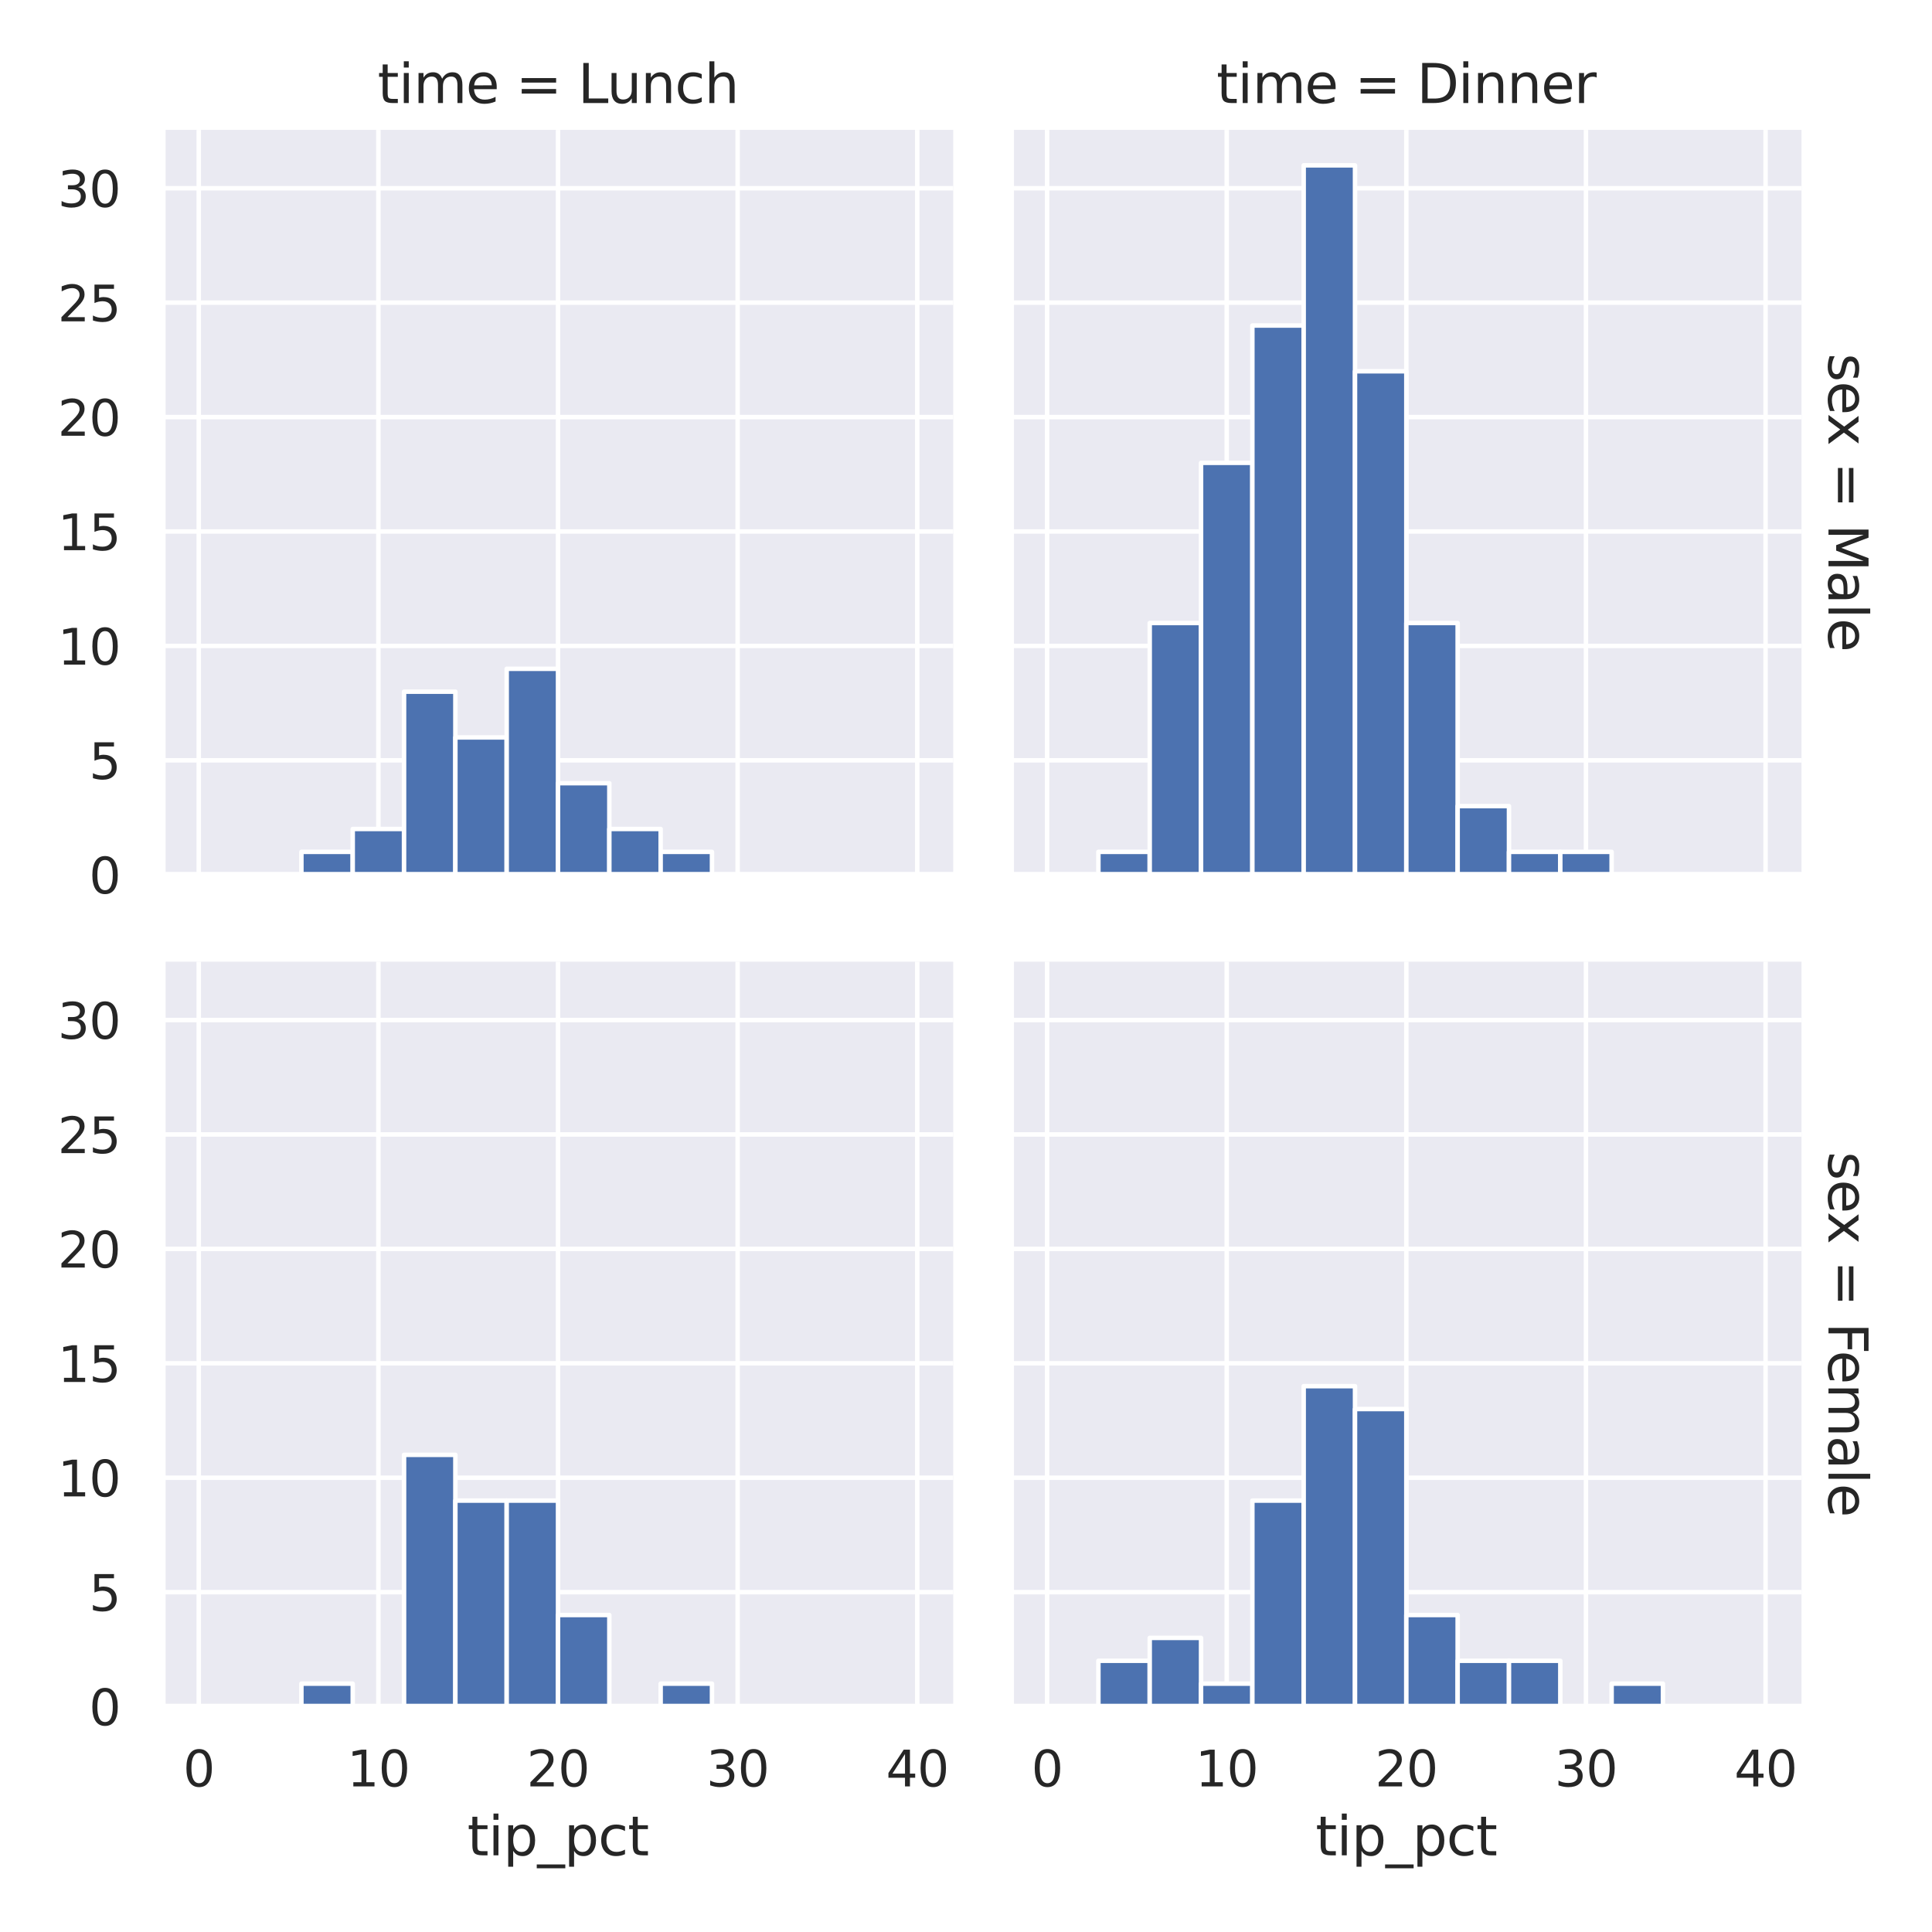 <?xml version="1.0" encoding="utf-8" standalone="no"?>
<!DOCTYPE svg PUBLIC "-//W3C//DTD SVG 1.1//EN"
  "http://www.w3.org/Graphics/SVG/1.1/DTD/svg11.dtd">
<svg xmlns:xlink="http://www.w3.org/1999/xlink" width="432pt" height="432pt" viewBox="0 0 432 432" xmlns="http://www.w3.org/2000/svg" version="1.1">
 <defs>
  <style type="text/css">*{stroke-linejoin: round; stroke-linecap: butt}</style>
 </defs>
 <g id="figure_1">
  <g id="patch_1">
   <path d="M 0 432 
L 432 432 
L 432 0 
L 0 0 
z
" style="fill: #ffffff"/>
  </g>
  <g id="axes_1">
   <g id="patch_2">
    <path d="M 36.41 195.594 
L 213.136 195.594 
L 213.136 29.04 
L 36.41 29.04 
z
" style="fill: #eaeaf2"/>
   </g>
   <g id="matplotlib.axis_1">
    <g id="xtick_1">
     <g id="line2d_1">
      <path d="M 44.443 195.594 
L 44.443 29.04 
" clip-path="url(#pc6e32bc1d5)" style="fill: none; stroke: #ffffff; stroke-linecap: round"/>
     </g>
    </g>
    <g id="xtick_2">
     <g id="line2d_2">
      <path d="M 84.608 195.594 
L 84.608 29.04 
" clip-path="url(#pc6e32bc1d5)" style="fill: none; stroke: #ffffff; stroke-linecap: round"/>
     </g>
    </g>
    <g id="xtick_3">
     <g id="line2d_3">
      <path d="M 124.773 195.594 
L 124.773 29.04 
" clip-path="url(#pc6e32bc1d5)" style="fill: none; stroke: #ffffff; stroke-linecap: round"/>
     </g>
    </g>
    <g id="xtick_4">
     <g id="line2d_4">
      <path d="M 164.938 195.594 
L 164.938 29.04 
" clip-path="url(#pc6e32bc1d5)" style="fill: none; stroke: #ffffff; stroke-linecap: round"/>
     </g>
    </g>
    <g id="xtick_5">
     <g id="line2d_5">
      <path d="M 205.103 195.594 
L 205.103 29.04 
" clip-path="url(#pc6e32bc1d5)" style="fill: none; stroke: #ffffff; stroke-linecap: round"/>
     </g>
    </g>
   </g>
   <g id="matplotlib.axis_2">
    <g id="ytick_1">
     <g id="line2d_6">
      <path d="M 36.41 195.594 
L 213.136 195.594 
" clip-path="url(#pc6e32bc1d5)" style="fill: none; stroke: #ffffff; stroke-linecap: round"/>
     </g>
     <g id="text_1">
      <!-- 0 -->
      <g style="fill: #262626" transform="translate(19.911 199.774) scale(0.11 -0.11)">
       <defs>
        <path id="DejaVuSans-30" d="M 2034 4250 
Q 1547 4250 1301 3770 
Q 1056 3291 1056 2328 
Q 1056 1369 1301 889 
Q 1547 409 2034 409 
Q 2525 409 2770 889 
Q 3016 1369 3016 2328 
Q 3016 3291 2770 3770 
Q 2525 4250 2034 4250 
z
M 2034 4750 
Q 2819 4750 3233 4129 
Q 3647 3509 3647 2328 
Q 3647 1150 3233 529 
Q 2819 -91 2034 -91 
Q 1250 -91 836 529 
Q 422 1150 422 2328 
Q 422 3509 836 4129 
Q 1250 4750 2034 4750 
z
" transform="scale(0.016)"/>
       </defs>
       <use xlink:href="#DejaVuSans-30"/>
      </g>
     </g>
    </g>
    <g id="ytick_2">
     <g id="line2d_7">
      <path d="M 36.41 170.01 
L 213.136 170.01 
" clip-path="url(#pc6e32bc1d5)" style="fill: none; stroke: #ffffff; stroke-linecap: round"/>
     </g>
     <g id="text_2">
      <!-- 5 -->
      <g style="fill: #262626" transform="translate(19.911 174.189) scale(0.11 -0.11)">
       <defs>
        <path id="DejaVuSans-35" d="M 691 4666 
L 3169 4666 
L 3169 4134 
L 1269 4134 
L 1269 2991 
Q 1406 3038 1543 3061 
Q 1681 3084 1819 3084 
Q 2600 3084 3056 2656 
Q 3513 2228 3513 1497 
Q 3513 744 3044 326 
Q 2575 -91 1722 -91 
Q 1428 -91 1123 -41 
Q 819 9 494 109 
L 494 744 
Q 775 591 1075 516 
Q 1375 441 1709 441 
Q 2250 441 2565 725 
Q 2881 1009 2881 1497 
Q 2881 1984 2565 2268 
Q 2250 2553 1709 2553 
Q 1456 2553 1204 2497 
Q 953 2441 691 2322 
L 691 4666 
z
" transform="scale(0.016)"/>
       </defs>
       <use xlink:href="#DejaVuSans-35"/>
      </g>
     </g>
    </g>
    <g id="ytick_3">
     <g id="line2d_8">
      <path d="M 36.41 144.426 
L 213.136 144.426 
" clip-path="url(#pc6e32bc1d5)" style="fill: none; stroke: #ffffff; stroke-linecap: round"/>
     </g>
     <g id="text_3">
      <!-- 10 -->
      <g style="fill: #262626" transform="translate(12.912 148.605) scale(0.11 -0.11)">
       <defs>
        <path id="DejaVuSans-31" d="M 794 531 
L 1825 531 
L 1825 4091 
L 703 3866 
L 703 4441 
L 1819 4666 
L 2450 4666 
L 2450 531 
L 3481 531 
L 3481 0 
L 794 0 
L 794 531 
z
" transform="scale(0.016)"/>
       </defs>
       <use xlink:href="#DejaVuSans-31"/>
       <use xlink:href="#DejaVuSans-30" x="63.623"/>
      </g>
     </g>
    </g>
    <g id="ytick_4">
     <g id="line2d_9">
      <path d="M 36.41 118.841 
L 213.136 118.841 
" clip-path="url(#pc6e32bc1d5)" style="fill: none; stroke: #ffffff; stroke-linecap: round"/>
     </g>
     <g id="text_4">
      <!-- 15 -->
      <g style="fill: #262626" transform="translate(12.912 123.02) scale(0.11 -0.11)">
       <use xlink:href="#DejaVuSans-31"/>
       <use xlink:href="#DejaVuSans-35" x="63.623"/>
      </g>
     </g>
    </g>
    <g id="ytick_5">
     <g id="line2d_10">
      <path d="M 36.41 93.257 
L 213.136 93.257 
" clip-path="url(#pc6e32bc1d5)" style="fill: none; stroke: #ffffff; stroke-linecap: round"/>
     </g>
     <g id="text_5">
      <!-- 20 -->
      <g style="fill: #262626" transform="translate(12.912 97.436) scale(0.11 -0.11)">
       <defs>
        <path id="DejaVuSans-32" d="M 1228 531 
L 3431 531 
L 3431 0 
L 469 0 
L 469 531 
Q 828 903 1448 1529 
Q 2069 2156 2228 2338 
Q 2531 2678 2651 2914 
Q 2772 3150 2772 3378 
Q 2772 3750 2511 3984 
Q 2250 4219 1831 4219 
Q 1534 4219 1204 4116 
Q 875 4013 500 3803 
L 500 4441 
Q 881 4594 1212 4672 
Q 1544 4750 1819 4750 
Q 2544 4750 2975 4387 
Q 3406 4025 3406 3419 
Q 3406 3131 3298 2873 
Q 3191 2616 2906 2266 
Q 2828 2175 2409 1742 
Q 1991 1309 1228 531 
z
" transform="scale(0.016)"/>
       </defs>
       <use xlink:href="#DejaVuSans-32"/>
       <use xlink:href="#DejaVuSans-30" x="63.623"/>
      </g>
     </g>
    </g>
    <g id="ytick_6">
     <g id="line2d_11">
      <path d="M 36.41 67.672 
L 213.136 67.672 
" clip-path="url(#pc6e32bc1d5)" style="fill: none; stroke: #ffffff; stroke-linecap: round"/>
     </g>
     <g id="text_6">
      <!-- 25 -->
      <g style="fill: #262626" transform="translate(12.912 71.852) scale(0.11 -0.11)">
       <use xlink:href="#DejaVuSans-32"/>
       <use xlink:href="#DejaVuSans-35" x="63.623"/>
      </g>
     </g>
    </g>
    <g id="ytick_7">
     <g id="line2d_12">
      <path d="M 36.41 42.088 
L 213.136 42.088 
" clip-path="url(#pc6e32bc1d5)" style="fill: none; stroke: #ffffff; stroke-linecap: round"/>
     </g>
     <g id="text_7">
      <!-- 30 -->
      <g style="fill: #262626" transform="translate(12.912 46.267) scale(0.11 -0.11)">
       <defs>
        <path id="DejaVuSans-33" d="M 2597 2516 
Q 3050 2419 3304 2112 
Q 3559 1806 3559 1356 
Q 3559 666 3084 287 
Q 2609 -91 1734 -91 
Q 1441 -91 1130 -33 
Q 819 25 488 141 
L 488 750 
Q 750 597 1062 519 
Q 1375 441 1716 441 
Q 2309 441 2620 675 
Q 2931 909 2931 1356 
Q 2931 1769 2642 2001 
Q 2353 2234 1838 2234 
L 1294 2234 
L 1294 2753 
L 1863 2753 
Q 2328 2753 2575 2939 
Q 2822 3125 2822 3475 
Q 2822 3834 2567 4026 
Q 2313 4219 1838 4219 
Q 1578 4219 1281 4162 
Q 984 4106 628 3988 
L 628 4550 
Q 988 4650 1302 4700 
Q 1616 4750 1894 4750 
Q 2613 4750 3031 4423 
Q 3450 4097 3450 3541 
Q 3450 3153 3228 2886 
Q 3006 2619 2597 2516 
z
" transform="scale(0.016)"/>
       </defs>
       <use xlink:href="#DejaVuSans-33"/>
       <use xlink:href="#DejaVuSans-30" x="63.623"/>
      </g>
     </g>
    </g>
   </g>
   <g id="patch_3">
    <path d="M 44.443 195.594 
L 55.919 195.594 
L 55.919 195.594 
L 44.443 195.594 
z
" clip-path="url(#pc6e32bc1d5)" style="fill: #4c72b0; stroke: #ffffff; stroke-linejoin: miter"/>
   </g>
   <g id="patch_4">
    <path d="M 55.919 195.594 
L 67.394 195.594 
L 67.394 195.594 
L 55.919 195.594 
z
" clip-path="url(#pc6e32bc1d5)" style="fill: #4c72b0; stroke: #ffffff; stroke-linejoin: miter"/>
   </g>
   <g id="patch_5">
    <path d="M 67.394 195.594 
L 78.87 195.594 
L 78.87 190.477 
L 67.394 190.477 
z
" clip-path="url(#pc6e32bc1d5)" style="fill: #4c72b0; stroke: #ffffff; stroke-linejoin: miter"/>
   </g>
   <g id="patch_6">
    <path d="M 78.87 195.594 
L 90.346 195.594 
L 90.346 185.361 
L 78.87 185.361 
z
" clip-path="url(#pc6e32bc1d5)" style="fill: #4c72b0; stroke: #ffffff; stroke-linejoin: miter"/>
   </g>
   <g id="patch_7">
    <path d="M 90.346 195.594 
L 101.821 195.594 
L 101.821 154.659 
L 90.346 154.659 
z
" clip-path="url(#pc6e32bc1d5)" style="fill: #4c72b0; stroke: #ffffff; stroke-linejoin: miter"/>
   </g>
   <g id="patch_8">
    <path d="M 101.821 195.594 
L 113.297 195.594 
L 113.297 164.893 
L 101.821 164.893 
z
" clip-path="url(#pc6e32bc1d5)" style="fill: #4c72b0; stroke: #ffffff; stroke-linejoin: miter"/>
   </g>
   <g id="patch_9">
    <path d="M 113.297 195.594 
L 124.773 195.594 
L 124.773 149.542 
L 113.297 149.542 
z
" clip-path="url(#pc6e32bc1d5)" style="fill: #4c72b0; stroke: #ffffff; stroke-linejoin: miter"/>
   </g>
   <g id="patch_10">
    <path d="M 124.773 195.594 
L 136.249 195.594 
L 136.249 175.127 
L 124.773 175.127 
z
" clip-path="url(#pc6e32bc1d5)" style="fill: #4c72b0; stroke: #ffffff; stroke-linejoin: miter"/>
   </g>
   <g id="patch_11">
    <path d="M 136.249 195.594 
L 147.724 195.594 
L 147.724 185.361 
L 136.249 185.361 
z
" clip-path="url(#pc6e32bc1d5)" style="fill: #4c72b0; stroke: #ffffff; stroke-linejoin: miter"/>
   </g>
   <g id="patch_12">
    <path d="M 147.724 195.594 
L 159.2 195.594 
L 159.2 190.477 
L 147.724 190.477 
z
" clip-path="url(#pc6e32bc1d5)" style="fill: #4c72b0; stroke: #ffffff; stroke-linejoin: miter"/>
   </g>
   <g id="patch_13">
    <path d="M 159.2 195.594 
L 170.676 195.594 
L 170.676 195.594 
L 159.2 195.594 
z
" clip-path="url(#pc6e32bc1d5)" style="fill: #4c72b0; stroke: #ffffff; stroke-linejoin: miter"/>
   </g>
   <g id="patch_14">
    <path d="M 170.676 195.594 
L 182.151 195.594 
L 182.151 195.594 
L 170.676 195.594 
z
" clip-path="url(#pc6e32bc1d5)" style="fill: #4c72b0; stroke: #ffffff; stroke-linejoin: miter"/>
   </g>
   <g id="patch_15">
    <path d="M 182.151 195.594 
L 193.627 195.594 
L 193.627 195.594 
L 182.151 195.594 
z
" clip-path="url(#pc6e32bc1d5)" style="fill: #4c72b0; stroke: #ffffff; stroke-linejoin: miter"/>
   </g>
   <g id="patch_16">
    <path d="M 193.627 195.594 
L 205.103 195.594 
L 205.103 195.594 
L 193.627 195.594 
z
" clip-path="url(#pc6e32bc1d5)" style="fill: #4c72b0; stroke: #ffffff; stroke-linejoin: miter"/>
   </g>
   <g id="patch_17">
    <path d="M 36.41 195.594 
L 36.41 29.04 
" style="fill: none; stroke: #ffffff; stroke-width: 1.25; stroke-linejoin: miter; stroke-linecap: square"/>
   </g>
   <g id="patch_18">
    <path d="M 36.41 195.594 
L 213.136 195.594 
" style="fill: none; stroke: #ffffff; stroke-width: 1.25; stroke-linejoin: miter; stroke-linecap: square"/>
   </g>
   <g id="text_8">
    <!-- time = Lunch -->
    <g style="fill: #262626" transform="translate(84.431 23.04) scale(0.12 -0.12)">
     <defs>
      <path id="DejaVuSans-74" d="M 1172 4494 
L 1172 3500 
L 2356 3500 
L 2356 3053 
L 1172 3053 
L 1172 1153 
Q 1172 725 1289 603 
Q 1406 481 1766 481 
L 2356 481 
L 2356 0 
L 1766 0 
Q 1100 0 847 248 
Q 594 497 594 1153 
L 594 3053 
L 172 3053 
L 172 3500 
L 594 3500 
L 594 4494 
L 1172 4494 
z
" transform="scale(0.016)"/>
      <path id="DejaVuSans-69" d="M 603 3500 
L 1178 3500 
L 1178 0 
L 603 0 
L 603 3500 
z
M 603 4863 
L 1178 4863 
L 1178 4134 
L 603 4134 
L 603 4863 
z
" transform="scale(0.016)"/>
      <path id="DejaVuSans-6d" d="M 3328 2828 
Q 3544 3216 3844 3400 
Q 4144 3584 4550 3584 
Q 5097 3584 5394 3201 
Q 5691 2819 5691 2113 
L 5691 0 
L 5113 0 
L 5113 2094 
Q 5113 2597 4934 2840 
Q 4756 3084 4391 3084 
Q 3944 3084 3684 2787 
Q 3425 2491 3425 1978 
L 3425 0 
L 2847 0 
L 2847 2094 
Q 2847 2600 2669 2842 
Q 2491 3084 2119 3084 
Q 1678 3084 1418 2786 
Q 1159 2488 1159 1978 
L 1159 0 
L 581 0 
L 581 3500 
L 1159 3500 
L 1159 2956 
Q 1356 3278 1631 3431 
Q 1906 3584 2284 3584 
Q 2666 3584 2933 3390 
Q 3200 3197 3328 2828 
z
" transform="scale(0.016)"/>
      <path id="DejaVuSans-65" d="M 3597 1894 
L 3597 1613 
L 953 1613 
Q 991 1019 1311 708 
Q 1631 397 2203 397 
Q 2534 397 2845 478 
Q 3156 559 3463 722 
L 3463 178 
Q 3153 47 2828 -22 
Q 2503 -91 2169 -91 
Q 1331 -91 842 396 
Q 353 884 353 1716 
Q 353 2575 817 3079 
Q 1281 3584 2069 3584 
Q 2775 3584 3186 3129 
Q 3597 2675 3597 1894 
z
M 3022 2063 
Q 3016 2534 2758 2815 
Q 2500 3097 2075 3097 
Q 1594 3097 1305 2825 
Q 1016 2553 972 2059 
L 3022 2063 
z
" transform="scale(0.016)"/>
      <path id="DejaVuSans-20" transform="scale(0.016)"/>
      <path id="DejaVuSans-3d" d="M 678 2906 
L 4684 2906 
L 4684 2381 
L 678 2381 
L 678 2906 
z
M 678 1631 
L 4684 1631 
L 4684 1100 
L 678 1100 
L 678 1631 
z
" transform="scale(0.016)"/>
      <path id="DejaVuSans-4c" d="M 628 4666 
L 1259 4666 
L 1259 531 
L 3531 531 
L 3531 0 
L 628 0 
L 628 4666 
z
" transform="scale(0.016)"/>
      <path id="DejaVuSans-75" d="M 544 1381 
L 544 3500 
L 1119 3500 
L 1119 1403 
Q 1119 906 1312 657 
Q 1506 409 1894 409 
Q 2359 409 2629 706 
Q 2900 1003 2900 1516 
L 2900 3500 
L 3475 3500 
L 3475 0 
L 2900 0 
L 2900 538 
Q 2691 219 2414 64 
Q 2138 -91 1772 -91 
Q 1169 -91 856 284 
Q 544 659 544 1381 
z
M 1991 3584 
L 1991 3584 
z
" transform="scale(0.016)"/>
      <path id="DejaVuSans-6e" d="M 3513 2113 
L 3513 0 
L 2938 0 
L 2938 2094 
Q 2938 2591 2744 2837 
Q 2550 3084 2163 3084 
Q 1697 3084 1428 2787 
Q 1159 2491 1159 1978 
L 1159 0 
L 581 0 
L 581 3500 
L 1159 3500 
L 1159 2956 
Q 1366 3272 1645 3428 
Q 1925 3584 2291 3584 
Q 2894 3584 3203 3211 
Q 3513 2838 3513 2113 
z
" transform="scale(0.016)"/>
      <path id="DejaVuSans-63" d="M 3122 3366 
L 3122 2828 
Q 2878 2963 2633 3030 
Q 2388 3097 2138 3097 
Q 1578 3097 1268 2742 
Q 959 2388 959 1747 
Q 959 1106 1268 751 
Q 1578 397 2138 397 
Q 2388 397 2633 464 
Q 2878 531 3122 666 
L 3122 134 
Q 2881 22 2623 -34 
Q 2366 -91 2075 -91 
Q 1284 -91 818 406 
Q 353 903 353 1747 
Q 353 2603 823 3093 
Q 1294 3584 2113 3584 
Q 2378 3584 2631 3529 
Q 2884 3475 3122 3366 
z
" transform="scale(0.016)"/>
      <path id="DejaVuSans-68" d="M 3513 2113 
L 3513 0 
L 2938 0 
L 2938 2094 
Q 2938 2591 2744 2837 
Q 2550 3084 2163 3084 
Q 1697 3084 1428 2787 
Q 1159 2491 1159 1978 
L 1159 0 
L 581 0 
L 581 4863 
L 1159 4863 
L 1159 2956 
Q 1366 3272 1645 3428 
Q 1925 3584 2291 3584 
Q 2894 3584 3203 3211 
Q 3513 2838 3513 2113 
z
" transform="scale(0.016)"/>
     </defs>
     <use xlink:href="#DejaVuSans-74"/>
     <use xlink:href="#DejaVuSans-69" x="39.209"/>
     <use xlink:href="#DejaVuSans-6d" x="66.992"/>
     <use xlink:href="#DejaVuSans-65" x="164.404"/>
     <use xlink:href="#DejaVuSans-20" x="225.928"/>
     <use xlink:href="#DejaVuSans-3d" x="257.715"/>
     <use xlink:href="#DejaVuSans-20" x="341.504"/>
     <use xlink:href="#DejaVuSans-4c" x="373.291"/>
     <use xlink:href="#DejaVuSans-75" x="427.254"/>
     <use xlink:href="#DejaVuSans-6e" x="490.633"/>
     <use xlink:href="#DejaVuSans-63" x="554.012"/>
     <use xlink:href="#DejaVuSans-68" x="608.992"/>
    </g>
   </g>
  </g>
  <g id="axes_2">
   <g id="patch_19">
    <path d="M 226.096 195.594 
L 402.821 195.594 
L 402.821 29.04 
L 226.096 29.04 
z
" style="fill: #eaeaf2"/>
   </g>
   <g id="matplotlib.axis_3">
    <g id="xtick_6">
     <g id="line2d_13">
      <path d="M 234.129 195.594 
L 234.129 29.04 
" clip-path="url(#pdb113984f2)" style="fill: none; stroke: #ffffff; stroke-linecap: round"/>
     </g>
    </g>
    <g id="xtick_7">
     <g id="line2d_14">
      <path d="M 274.294 195.594 
L 274.294 29.04 
" clip-path="url(#pdb113984f2)" style="fill: none; stroke: #ffffff; stroke-linecap: round"/>
     </g>
    </g>
    <g id="xtick_8">
     <g id="line2d_15">
      <path d="M 314.459 195.594 
L 314.459 29.04 
" clip-path="url(#pdb113984f2)" style="fill: none; stroke: #ffffff; stroke-linecap: round"/>
     </g>
    </g>
    <g id="xtick_9">
     <g id="line2d_16">
      <path d="M 354.624 195.594 
L 354.624 29.04 
" clip-path="url(#pdb113984f2)" style="fill: none; stroke: #ffffff; stroke-linecap: round"/>
     </g>
    </g>
    <g id="xtick_10">
     <g id="line2d_17">
      <path d="M 394.788 195.594 
L 394.788 29.04 
" clip-path="url(#pdb113984f2)" style="fill: none; stroke: #ffffff; stroke-linecap: round"/>
     </g>
    </g>
   </g>
   <g id="matplotlib.axis_4">
    <g id="ytick_8">
     <g id="line2d_18">
      <path d="M 226.096 195.594 
L 402.821 195.594 
" clip-path="url(#pdb113984f2)" style="fill: none; stroke: #ffffff; stroke-linecap: round"/>
     </g>
    </g>
    <g id="ytick_9">
     <g id="line2d_19">
      <path d="M 226.096 170.01 
L 402.821 170.01 
" clip-path="url(#pdb113984f2)" style="fill: none; stroke: #ffffff; stroke-linecap: round"/>
     </g>
    </g>
    <g id="ytick_10">
     <g id="line2d_20">
      <path d="M 226.096 144.426 
L 402.821 144.426 
" clip-path="url(#pdb113984f2)" style="fill: none; stroke: #ffffff; stroke-linecap: round"/>
     </g>
    </g>
    <g id="ytick_11">
     <g id="line2d_21">
      <path d="M 226.096 118.841 
L 402.821 118.841 
" clip-path="url(#pdb113984f2)" style="fill: none; stroke: #ffffff; stroke-linecap: round"/>
     </g>
    </g>
    <g id="ytick_12">
     <g id="line2d_22">
      <path d="M 226.096 93.257 
L 402.821 93.257 
" clip-path="url(#pdb113984f2)" style="fill: none; stroke: #ffffff; stroke-linecap: round"/>
     </g>
    </g>
    <g id="ytick_13">
     <g id="line2d_23">
      <path d="M 226.096 67.672 
L 402.821 67.672 
" clip-path="url(#pdb113984f2)" style="fill: none; stroke: #ffffff; stroke-linecap: round"/>
     </g>
    </g>
    <g id="ytick_14">
     <g id="line2d_24">
      <path d="M 226.096 42.088 
L 402.821 42.088 
" clip-path="url(#pdb113984f2)" style="fill: none; stroke: #ffffff; stroke-linecap: round"/>
     </g>
    </g>
   </g>
   <g id="patch_20">
    <path d="M 234.129 195.594 
L 245.604 195.594 
L 245.604 195.594 
L 234.129 195.594 
z
" clip-path="url(#pdb113984f2)" style="fill: #4c72b0; stroke: #ffffff; stroke-linejoin: miter"/>
   </g>
   <g id="patch_21">
    <path d="M 245.604 195.594 
L 257.08 195.594 
L 257.08 190.477 
L 245.604 190.477 
z
" clip-path="url(#pdb113984f2)" style="fill: #4c72b0; stroke: #ffffff; stroke-linejoin: miter"/>
   </g>
   <g id="patch_22">
    <path d="M 257.08 195.594 
L 268.556 195.594 
L 268.556 139.309 
L 257.08 139.309 
z
" clip-path="url(#pdb113984f2)" style="fill: #4c72b0; stroke: #ffffff; stroke-linejoin: miter"/>
   </g>
   <g id="patch_23">
    <path d="M 268.556 195.594 
L 280.031 195.594 
L 280.031 103.491 
L 268.556 103.491 
z
" clip-path="url(#pdb113984f2)" style="fill: #4c72b0; stroke: #ffffff; stroke-linejoin: miter"/>
   </g>
   <g id="patch_24">
    <path d="M 280.031 195.594 
L 291.507 195.594 
L 291.507 72.789 
L 280.031 72.789 
z
" clip-path="url(#pdb113984f2)" style="fill: #4c72b0; stroke: #ffffff; stroke-linejoin: miter"/>
   </g>
   <g id="patch_25">
    <path d="M 291.507 195.594 
L 302.983 195.594 
L 302.983 36.971 
L 291.507 36.971 
z
" clip-path="url(#pdb113984f2)" style="fill: #4c72b0; stroke: #ffffff; stroke-linejoin: miter"/>
   </g>
   <g id="patch_26">
    <path d="M 302.983 195.594 
L 314.459 195.594 
L 314.459 83.023 
L 302.983 83.023 
z
" clip-path="url(#pdb113984f2)" style="fill: #4c72b0; stroke: #ffffff; stroke-linejoin: miter"/>
   </g>
   <g id="patch_27">
    <path d="M 314.459 195.594 
L 325.934 195.594 
L 325.934 139.309 
L 314.459 139.309 
z
" clip-path="url(#pdb113984f2)" style="fill: #4c72b0; stroke: #ffffff; stroke-linejoin: miter"/>
   </g>
   <g id="patch_28">
    <path d="M 325.934 195.594 
L 337.41 195.594 
L 337.41 180.244 
L 325.934 180.244 
z
" clip-path="url(#pdb113984f2)" style="fill: #4c72b0; stroke: #ffffff; stroke-linejoin: miter"/>
   </g>
   <g id="patch_29">
    <path d="M 337.41 195.594 
L 348.886 195.594 
L 348.886 190.477 
L 337.41 190.477 
z
" clip-path="url(#pdb113984f2)" style="fill: #4c72b0; stroke: #ffffff; stroke-linejoin: miter"/>
   </g>
   <g id="patch_30">
    <path d="M 348.886 195.594 
L 360.361 195.594 
L 360.361 190.477 
L 348.886 190.477 
z
" clip-path="url(#pdb113984f2)" style="fill: #4c72b0; stroke: #ffffff; stroke-linejoin: miter"/>
   </g>
   <g id="patch_31">
    <path d="M 360.361 195.594 
L 371.837 195.594 
L 371.837 195.594 
L 360.361 195.594 
z
" clip-path="url(#pdb113984f2)" style="fill: #4c72b0; stroke: #ffffff; stroke-linejoin: miter"/>
   </g>
   <g id="patch_32">
    <path d="M 371.837 195.594 
L 383.313 195.594 
L 383.313 195.594 
L 371.837 195.594 
z
" clip-path="url(#pdb113984f2)" style="fill: #4c72b0; stroke: #ffffff; stroke-linejoin: miter"/>
   </g>
   <g id="patch_33">
    <path d="M 383.313 195.594 
L 394.788 195.594 
L 394.788 195.594 
L 383.313 195.594 
z
" clip-path="url(#pdb113984f2)" style="fill: #4c72b0; stroke: #ffffff; stroke-linejoin: miter"/>
   </g>
   <g id="patch_34">
    <path d="M 226.096 195.594 
L 226.096 29.04 
" style="fill: none; stroke: #ffffff; stroke-width: 1.25; stroke-linejoin: miter; stroke-linecap: square"/>
   </g>
   <g id="patch_35">
    <path d="M 226.096 195.594 
L 402.821 195.594 
" style="fill: none; stroke: #ffffff; stroke-width: 1.25; stroke-linejoin: miter; stroke-linecap: square"/>
   </g>
   <g id="text_9">
    <!-- sex = Male -->
    <g style="fill: #262626" transform="translate(408.852 78.999) rotate(-270) scale(0.12 -0.12)">
     <defs>
      <path id="DejaVuSans-73" d="M 2834 3397 
L 2834 2853 
Q 2591 2978 2328 3040 
Q 2066 3103 1784 3103 
Q 1356 3103 1142 2972 
Q 928 2841 928 2578 
Q 928 2378 1081 2264 
Q 1234 2150 1697 2047 
L 1894 2003 
Q 2506 1872 2764 1633 
Q 3022 1394 3022 966 
Q 3022 478 2636 193 
Q 2250 -91 1575 -91 
Q 1294 -91 989 -36 
Q 684 19 347 128 
L 347 722 
Q 666 556 975 473 
Q 1284 391 1588 391 
Q 1994 391 2212 530 
Q 2431 669 2431 922 
Q 2431 1156 2273 1281 
Q 2116 1406 1581 1522 
L 1381 1569 
Q 847 1681 609 1914 
Q 372 2147 372 2553 
Q 372 3047 722 3315 
Q 1072 3584 1716 3584 
Q 2034 3584 2315 3537 
Q 2597 3491 2834 3397 
z
" transform="scale(0.016)"/>
      <path id="DejaVuSans-78" d="M 3513 3500 
L 2247 1797 
L 3578 0 
L 2900 0 
L 1881 1375 
L 863 0 
L 184 0 
L 1544 1831 
L 300 3500 
L 978 3500 
L 1906 2253 
L 2834 3500 
L 3513 3500 
z
" transform="scale(0.016)"/>
      <path id="DejaVuSans-4d" d="M 628 4666 
L 1569 4666 
L 2759 1491 
L 3956 4666 
L 4897 4666 
L 4897 0 
L 4281 0 
L 4281 4097 
L 3078 897 
L 2444 897 
L 1241 4097 
L 1241 0 
L 628 0 
L 628 4666 
z
" transform="scale(0.016)"/>
      <path id="DejaVuSans-61" d="M 2194 1759 
Q 1497 1759 1228 1600 
Q 959 1441 959 1056 
Q 959 750 1161 570 
Q 1363 391 1709 391 
Q 2188 391 2477 730 
Q 2766 1069 2766 1631 
L 2766 1759 
L 2194 1759 
z
M 3341 1997 
L 3341 0 
L 2766 0 
L 2766 531 
Q 2569 213 2275 61 
Q 1981 -91 1556 -91 
Q 1019 -91 701 211 
Q 384 513 384 1019 
Q 384 1609 779 1909 
Q 1175 2209 1959 2209 
L 2766 2209 
L 2766 2266 
Q 2766 2663 2505 2880 
Q 2244 3097 1772 3097 
Q 1472 3097 1187 3025 
Q 903 2953 641 2809 
L 641 3341 
Q 956 3463 1253 3523 
Q 1550 3584 1831 3584 
Q 2591 3584 2966 3190 
Q 3341 2797 3341 1997 
z
" transform="scale(0.016)"/>
      <path id="DejaVuSans-6c" d="M 603 4863 
L 1178 4863 
L 1178 0 
L 603 0 
L 603 4863 
z
" transform="scale(0.016)"/>
     </defs>
     <use xlink:href="#DejaVuSans-73"/>
     <use xlink:href="#DejaVuSans-65" x="52.1"/>
     <use xlink:href="#DejaVuSans-78" x="111.873"/>
     <use xlink:href="#DejaVuSans-20" x="171.053"/>
     <use xlink:href="#DejaVuSans-3d" x="202.84"/>
     <use xlink:href="#DejaVuSans-20" x="286.629"/>
     <use xlink:href="#DejaVuSans-4d" x="318.416"/>
     <use xlink:href="#DejaVuSans-61" x="404.695"/>
     <use xlink:href="#DejaVuSans-6c" x="465.975"/>
     <use xlink:href="#DejaVuSans-65" x="493.758"/>
    </g>
   </g>
   <g id="text_10">
    <!-- time = Dinner -->
    <g style="fill: #262626" transform="translate(272.011 23.04) scale(0.12 -0.12)">
     <defs>
      <path id="DejaVuSans-44" d="M 1259 4147 
L 1259 519 
L 2022 519 
Q 2988 519 3436 956 
Q 3884 1394 3884 2338 
Q 3884 3275 3436 3711 
Q 2988 4147 2022 4147 
L 1259 4147 
z
M 628 4666 
L 1925 4666 
Q 3281 4666 3915 4102 
Q 4550 3538 4550 2338 
Q 4550 1131 3912 565 
Q 3275 0 1925 0 
L 628 0 
L 628 4666 
z
" transform="scale(0.016)"/>
      <path id="DejaVuSans-72" d="M 2631 2963 
Q 2534 3019 2420 3045 
Q 2306 3072 2169 3072 
Q 1681 3072 1420 2755 
Q 1159 2438 1159 1844 
L 1159 0 
L 581 0 
L 581 3500 
L 1159 3500 
L 1159 2956 
Q 1341 3275 1631 3429 
Q 1922 3584 2338 3584 
Q 2397 3584 2469 3576 
Q 2541 3569 2628 3553 
L 2631 2963 
z
" transform="scale(0.016)"/>
     </defs>
     <use xlink:href="#DejaVuSans-74"/>
     <use xlink:href="#DejaVuSans-69" x="39.209"/>
     <use xlink:href="#DejaVuSans-6d" x="66.992"/>
     <use xlink:href="#DejaVuSans-65" x="164.404"/>
     <use xlink:href="#DejaVuSans-20" x="225.928"/>
     <use xlink:href="#DejaVuSans-3d" x="257.715"/>
     <use xlink:href="#DejaVuSans-20" x="341.504"/>
     <use xlink:href="#DejaVuSans-44" x="373.291"/>
     <use xlink:href="#DejaVuSans-69" x="450.293"/>
     <use xlink:href="#DejaVuSans-6e" x="478.076"/>
     <use xlink:href="#DejaVuSans-6e" x="541.455"/>
     <use xlink:href="#DejaVuSans-65" x="604.834"/>
     <use xlink:href="#DejaVuSans-72" x="666.357"/>
    </g>
   </g>
  </g>
  <g id="axes_3">
   <g id="patch_36">
    <path d="M 36.41 381.589 
L 213.136 381.589 
L 213.136 215.034 
L 36.41 215.034 
z
" style="fill: #eaeaf2"/>
   </g>
   <g id="matplotlib.axis_5">
    <g id="xtick_11">
     <g id="line2d_25">
      <path d="M 44.443 381.589 
L 44.443 215.034 
" clip-path="url(#p790457e712)" style="fill: none; stroke: #ffffff; stroke-linecap: round"/>
     </g>
     <g id="text_11">
      <!-- 0 -->
      <g style="fill: #262626" transform="translate(40.944 399.447) scale(0.11 -0.11)">
       <use xlink:href="#DejaVuSans-30"/>
      </g>
     </g>
    </g>
    <g id="xtick_12">
     <g id="line2d_26">
      <path d="M 84.608 381.589 
L 84.608 215.034 
" clip-path="url(#p790457e712)" style="fill: none; stroke: #ffffff; stroke-linecap: round"/>
     </g>
     <g id="text_12">
      <!-- 10 -->
      <g style="fill: #262626" transform="translate(77.609 399.447) scale(0.11 -0.11)">
       <use xlink:href="#DejaVuSans-31"/>
       <use xlink:href="#DejaVuSans-30" x="63.623"/>
      </g>
     </g>
    </g>
    <g id="xtick_13">
     <g id="line2d_27">
      <path d="M 124.773 381.589 
L 124.773 215.034 
" clip-path="url(#p790457e712)" style="fill: none; stroke: #ffffff; stroke-linecap: round"/>
     </g>
     <g id="text_13">
      <!-- 20 -->
      <g style="fill: #262626" transform="translate(117.774 399.447) scale(0.11 -0.11)">
       <use xlink:href="#DejaVuSans-32"/>
       <use xlink:href="#DejaVuSans-30" x="63.623"/>
      </g>
     </g>
    </g>
    <g id="xtick_14">
     <g id="line2d_28">
      <path d="M 164.938 381.589 
L 164.938 215.034 
" clip-path="url(#p790457e712)" style="fill: none; stroke: #ffffff; stroke-linecap: round"/>
     </g>
     <g id="text_14">
      <!-- 30 -->
      <g style="fill: #262626" transform="translate(157.939 399.447) scale(0.11 -0.11)">
       <use xlink:href="#DejaVuSans-33"/>
       <use xlink:href="#DejaVuSans-30" x="63.623"/>
      </g>
     </g>
    </g>
    <g id="xtick_15">
     <g id="line2d_29">
      <path d="M 205.103 381.589 
L 205.103 215.034 
" clip-path="url(#p790457e712)" style="fill: none; stroke: #ffffff; stroke-linecap: round"/>
     </g>
     <g id="text_15">
      <!-- 40 -->
      <g style="fill: #262626" transform="translate(198.104 399.447) scale(0.11 -0.11)">
       <defs>
        <path id="DejaVuSans-34" d="M 2419 4116 
L 825 1625 
L 2419 1625 
L 2419 4116 
z
M 2253 4666 
L 3047 4666 
L 3047 1625 
L 3713 1625 
L 3713 1100 
L 3047 1100 
L 3047 0 
L 2419 0 
L 2419 1100 
L 313 1100 
L 313 1709 
L 2253 4666 
z
" transform="scale(0.016)"/>
       </defs>
       <use xlink:href="#DejaVuSans-34"/>
       <use xlink:href="#DejaVuSans-30" x="63.623"/>
      </g>
     </g>
    </g>
    <g id="text_16">
     <!-- tip_pct -->
     <g style="fill: #262626" transform="translate(104.484 414.853) scale(0.12 -0.12)">
      <defs>
       <path id="DejaVuSans-70" d="M 1159 525 
L 1159 -1331 
L 581 -1331 
L 581 3500 
L 1159 3500 
L 1159 2969 
Q 1341 3281 1617 3432 
Q 1894 3584 2278 3584 
Q 2916 3584 3314 3078 
Q 3713 2572 3713 1747 
Q 3713 922 3314 415 
Q 2916 -91 2278 -91 
Q 1894 -91 1617 61 
Q 1341 213 1159 525 
z
M 3116 1747 
Q 3116 2381 2855 2742 
Q 2594 3103 2138 3103 
Q 1681 3103 1420 2742 
Q 1159 2381 1159 1747 
Q 1159 1113 1420 752 
Q 1681 391 2138 391 
Q 2594 391 2855 752 
Q 3116 1113 3116 1747 
z
" transform="scale(0.016)"/>
       <path id="DejaVuSans-5f" d="M 3263 -1063 
L 3263 -1509 
L -63 -1509 
L -63 -1063 
L 3263 -1063 
z
" transform="scale(0.016)"/>
      </defs>
      <use xlink:href="#DejaVuSans-74"/>
      <use xlink:href="#DejaVuSans-69" x="39.209"/>
      <use xlink:href="#DejaVuSans-70" x="66.992"/>
      <use xlink:href="#DejaVuSans-5f" x="130.469"/>
      <use xlink:href="#DejaVuSans-70" x="180.469"/>
      <use xlink:href="#DejaVuSans-63" x="243.945"/>
      <use xlink:href="#DejaVuSans-74" x="298.926"/>
     </g>
    </g>
   </g>
   <g id="matplotlib.axis_6">
    <g id="ytick_15">
     <g id="line2d_30">
      <path d="M 36.41 381.589 
L 213.136 381.589 
" clip-path="url(#p790457e712)" style="fill: none; stroke: #ffffff; stroke-linecap: round"/>
     </g>
     <g id="text_17">
      <!-- 0 -->
      <g style="fill: #262626" transform="translate(19.911 385.768) scale(0.11 -0.11)">
       <use xlink:href="#DejaVuSans-30"/>
      </g>
     </g>
    </g>
    <g id="ytick_16">
     <g id="line2d_31">
      <path d="M 36.41 356.004 
L 213.136 356.004 
" clip-path="url(#p790457e712)" style="fill: none; stroke: #ffffff; stroke-linecap: round"/>
     </g>
     <g id="text_18">
      <!-- 5 -->
      <g style="fill: #262626" transform="translate(19.911 360.184) scale(0.11 -0.11)">
       <use xlink:href="#DejaVuSans-35"/>
      </g>
     </g>
    </g>
    <g id="ytick_17">
     <g id="line2d_32">
      <path d="M 36.41 330.42 
L 213.136 330.42 
" clip-path="url(#p790457e712)" style="fill: none; stroke: #ffffff; stroke-linecap: round"/>
     </g>
     <g id="text_19">
      <!-- 10 -->
      <g style="fill: #262626" transform="translate(12.912 334.599) scale(0.11 -0.11)">
       <use xlink:href="#DejaVuSans-31"/>
       <use xlink:href="#DejaVuSans-30" x="63.623"/>
      </g>
     </g>
    </g>
    <g id="ytick_18">
     <g id="line2d_33">
      <path d="M 36.41 304.836 
L 213.136 304.836 
" clip-path="url(#p790457e712)" style="fill: none; stroke: #ffffff; stroke-linecap: round"/>
     </g>
     <g id="text_20">
      <!-- 15 -->
      <g style="fill: #262626" transform="translate(12.912 309.015) scale(0.11 -0.11)">
       <use xlink:href="#DejaVuSans-31"/>
       <use xlink:href="#DejaVuSans-35" x="63.623"/>
      </g>
     </g>
    </g>
    <g id="ytick_19">
     <g id="line2d_34">
      <path d="M 36.41 279.251 
L 213.136 279.251 
" clip-path="url(#p790457e712)" style="fill: none; stroke: #ffffff; stroke-linecap: round"/>
     </g>
     <g id="text_21">
      <!-- 20 -->
      <g style="fill: #262626" transform="translate(12.912 283.43) scale(0.11 -0.11)">
       <use xlink:href="#DejaVuSans-32"/>
       <use xlink:href="#DejaVuSans-30" x="63.623"/>
      </g>
     </g>
    </g>
    <g id="ytick_20">
     <g id="line2d_35">
      <path d="M 36.41 253.667 
L 213.136 253.667 
" clip-path="url(#p790457e712)" style="fill: none; stroke: #ffffff; stroke-linecap: round"/>
     </g>
     <g id="text_22">
      <!-- 25 -->
      <g style="fill: #262626" transform="translate(12.912 257.846) scale(0.11 -0.11)">
       <use xlink:href="#DejaVuSans-32"/>
       <use xlink:href="#DejaVuSans-35" x="63.623"/>
      </g>
     </g>
    </g>
    <g id="ytick_21">
     <g id="line2d_36">
      <path d="M 36.41 228.082 
L 213.136 228.082 
" clip-path="url(#p790457e712)" style="fill: none; stroke: #ffffff; stroke-linecap: round"/>
     </g>
     <g id="text_23">
      <!-- 30 -->
      <g style="fill: #262626" transform="translate(12.912 232.262) scale(0.11 -0.11)">
       <use xlink:href="#DejaVuSans-33"/>
       <use xlink:href="#DejaVuSans-30" x="63.623"/>
      </g>
     </g>
    </g>
   </g>
   <g id="patch_37">
    <path d="M 44.443 381.589 
L 55.919 381.589 
L 55.919 381.589 
L 44.443 381.589 
z
" clip-path="url(#p790457e712)" style="fill: #4c72b0; stroke: #ffffff; stroke-linejoin: miter"/>
   </g>
   <g id="patch_38">
    <path d="M 55.919 381.589 
L 67.394 381.589 
L 67.394 381.589 
L 55.919 381.589 
z
" clip-path="url(#p790457e712)" style="fill: #4c72b0; stroke: #ffffff; stroke-linejoin: miter"/>
   </g>
   <g id="patch_39">
    <path d="M 67.394 381.589 
L 78.87 381.589 
L 78.87 376.472 
L 67.394 376.472 
z
" clip-path="url(#p790457e712)" style="fill: #4c72b0; stroke: #ffffff; stroke-linejoin: miter"/>
   </g>
   <g id="patch_40">
    <path d="M 78.87 381.589 
L 90.346 381.589 
L 90.346 381.589 
L 78.87 381.589 
z
" clip-path="url(#p790457e712)" style="fill: #4c72b0; stroke: #ffffff; stroke-linejoin: miter"/>
   </g>
   <g id="patch_41">
    <path d="M 90.346 381.589 
L 101.821 381.589 
L 101.821 325.303 
L 90.346 325.303 
z
" clip-path="url(#p790457e712)" style="fill: #4c72b0; stroke: #ffffff; stroke-linejoin: miter"/>
   </g>
   <g id="patch_42">
    <path d="M 101.821 381.589 
L 113.297 381.589 
L 113.297 335.537 
L 101.821 335.537 
z
" clip-path="url(#p790457e712)" style="fill: #4c72b0; stroke: #ffffff; stroke-linejoin: miter"/>
   </g>
   <g id="patch_43">
    <path d="M 113.297 381.589 
L 124.773 381.589 
L 124.773 335.537 
L 113.297 335.537 
z
" clip-path="url(#p790457e712)" style="fill: #4c72b0; stroke: #ffffff; stroke-linejoin: miter"/>
   </g>
   <g id="patch_44">
    <path d="M 124.773 381.589 
L 136.249 381.589 
L 136.249 361.121 
L 124.773 361.121 
z
" clip-path="url(#p790457e712)" style="fill: #4c72b0; stroke: #ffffff; stroke-linejoin: miter"/>
   </g>
   <g id="patch_45">
    <path d="M 136.249 381.589 
L 147.724 381.589 
L 147.724 381.589 
L 136.249 381.589 
z
" clip-path="url(#p790457e712)" style="fill: #4c72b0; stroke: #ffffff; stroke-linejoin: miter"/>
   </g>
   <g id="patch_46">
    <path d="M 147.724 381.589 
L 159.2 381.589 
L 159.2 376.472 
L 147.724 376.472 
z
" clip-path="url(#p790457e712)" style="fill: #4c72b0; stroke: #ffffff; stroke-linejoin: miter"/>
   </g>
   <g id="patch_47">
    <path d="M 159.2 381.589 
L 170.676 381.589 
L 170.676 381.589 
L 159.2 381.589 
z
" clip-path="url(#p790457e712)" style="fill: #4c72b0; stroke: #ffffff; stroke-linejoin: miter"/>
   </g>
   <g id="patch_48">
    <path d="M 170.676 381.589 
L 182.151 381.589 
L 182.151 381.589 
L 170.676 381.589 
z
" clip-path="url(#p790457e712)" style="fill: #4c72b0; stroke: #ffffff; stroke-linejoin: miter"/>
   </g>
   <g id="patch_49">
    <path d="M 182.151 381.589 
L 193.627 381.589 
L 193.627 381.589 
L 182.151 381.589 
z
" clip-path="url(#p790457e712)" style="fill: #4c72b0; stroke: #ffffff; stroke-linejoin: miter"/>
   </g>
   <g id="patch_50">
    <path d="M 193.627 381.589 
L 205.103 381.589 
L 205.103 381.589 
L 193.627 381.589 
z
" clip-path="url(#p790457e712)" style="fill: #4c72b0; stroke: #ffffff; stroke-linejoin: miter"/>
   </g>
   <g id="patch_51">
    <path d="M 36.41 381.589 
L 36.41 215.034 
" style="fill: none; stroke: #ffffff; stroke-width: 1.25; stroke-linejoin: miter; stroke-linecap: square"/>
   </g>
   <g id="patch_52">
    <path d="M 36.41 381.589 
L 213.136 381.589 
" style="fill: none; stroke: #ffffff; stroke-width: 1.25; stroke-linejoin: miter; stroke-linecap: square"/>
   </g>
  </g>
  <g id="axes_4">
   <g id="patch_53">
    <path d="M 226.096 381.589 
L 402.821 381.589 
L 402.821 215.034 
L 226.096 215.034 
z
" style="fill: #eaeaf2"/>
   </g>
   <g id="matplotlib.axis_7">
    <g id="xtick_16">
     <g id="line2d_37">
      <path d="M 234.129 381.589 
L 234.129 215.034 
" clip-path="url(#p1f839c150b)" style="fill: none; stroke: #ffffff; stroke-linecap: round"/>
     </g>
     <g id="text_24">
      <!-- 0 -->
      <g style="fill: #262626" transform="translate(230.629 399.447) scale(0.11 -0.11)">
       <use xlink:href="#DejaVuSans-30"/>
      </g>
     </g>
    </g>
    <g id="xtick_17">
     <g id="line2d_38">
      <path d="M 274.294 381.589 
L 274.294 215.034 
" clip-path="url(#p1f839c150b)" style="fill: none; stroke: #ffffff; stroke-linecap: round"/>
     </g>
     <g id="text_25">
      <!-- 10 -->
      <g style="fill: #262626" transform="translate(267.295 399.447) scale(0.11 -0.11)">
       <use xlink:href="#DejaVuSans-31"/>
       <use xlink:href="#DejaVuSans-30" x="63.623"/>
      </g>
     </g>
    </g>
    <g id="xtick_18">
     <g id="line2d_39">
      <path d="M 314.459 381.589 
L 314.459 215.034 
" clip-path="url(#p1f839c150b)" style="fill: none; stroke: #ffffff; stroke-linecap: round"/>
     </g>
     <g id="text_26">
      <!-- 20 -->
      <g style="fill: #262626" transform="translate(307.46 399.447) scale(0.11 -0.11)">
       <use xlink:href="#DejaVuSans-32"/>
       <use xlink:href="#DejaVuSans-30" x="63.623"/>
      </g>
     </g>
    </g>
    <g id="xtick_19">
     <g id="line2d_40">
      <path d="M 354.624 381.589 
L 354.624 215.034 
" clip-path="url(#p1f839c150b)" style="fill: none; stroke: #ffffff; stroke-linecap: round"/>
     </g>
     <g id="text_27">
      <!-- 30 -->
      <g style="fill: #262626" transform="translate(347.625 399.447) scale(0.11 -0.11)">
       <use xlink:href="#DejaVuSans-33"/>
       <use xlink:href="#DejaVuSans-30" x="63.623"/>
      </g>
     </g>
    </g>
    <g id="xtick_20">
     <g id="line2d_41">
      <path d="M 394.788 381.589 
L 394.788 215.034 
" clip-path="url(#p1f839c150b)" style="fill: none; stroke: #ffffff; stroke-linecap: round"/>
     </g>
     <g id="text_28">
      <!-- 40 -->
      <g style="fill: #262626" transform="translate(387.79 399.447) scale(0.11 -0.11)">
       <use xlink:href="#DejaVuSans-34"/>
       <use xlink:href="#DejaVuSans-30" x="63.623"/>
      </g>
     </g>
    </g>
    <g id="text_29">
     <!-- tip_pct -->
     <g style="fill: #262626" transform="translate(294.17 414.853) scale(0.12 -0.12)">
      <use xlink:href="#DejaVuSans-74"/>
      <use xlink:href="#DejaVuSans-69" x="39.209"/>
      <use xlink:href="#DejaVuSans-70" x="66.992"/>
      <use xlink:href="#DejaVuSans-5f" x="130.469"/>
      <use xlink:href="#DejaVuSans-70" x="180.469"/>
      <use xlink:href="#DejaVuSans-63" x="243.945"/>
      <use xlink:href="#DejaVuSans-74" x="298.926"/>
     </g>
    </g>
   </g>
   <g id="matplotlib.axis_8">
    <g id="ytick_22">
     <g id="line2d_42">
      <path d="M 226.096 381.589 
L 402.821 381.589 
" clip-path="url(#p1f839c150b)" style="fill: none; stroke: #ffffff; stroke-linecap: round"/>
     </g>
    </g>
    <g id="ytick_23">
     <g id="line2d_43">
      <path d="M 226.096 356.004 
L 402.821 356.004 
" clip-path="url(#p1f839c150b)" style="fill: none; stroke: #ffffff; stroke-linecap: round"/>
     </g>
    </g>
    <g id="ytick_24">
     <g id="line2d_44">
      <path d="M 226.096 330.42 
L 402.821 330.42 
" clip-path="url(#p1f839c150b)" style="fill: none; stroke: #ffffff; stroke-linecap: round"/>
     </g>
    </g>
    <g id="ytick_25">
     <g id="line2d_45">
      <path d="M 226.096 304.836 
L 402.821 304.836 
" clip-path="url(#p1f839c150b)" style="fill: none; stroke: #ffffff; stroke-linecap: round"/>
     </g>
    </g>
    <g id="ytick_26">
     <g id="line2d_46">
      <path d="M 226.096 279.251 
L 402.821 279.251 
" clip-path="url(#p1f839c150b)" style="fill: none; stroke: #ffffff; stroke-linecap: round"/>
     </g>
    </g>
    <g id="ytick_27">
     <g id="line2d_47">
      <path d="M 226.096 253.667 
L 402.821 253.667 
" clip-path="url(#p1f839c150b)" style="fill: none; stroke: #ffffff; stroke-linecap: round"/>
     </g>
    </g>
    <g id="ytick_28">
     <g id="line2d_48">
      <path d="M 226.096 228.082 
L 402.821 228.082 
" clip-path="url(#p1f839c150b)" style="fill: none; stroke: #ffffff; stroke-linecap: round"/>
     </g>
    </g>
   </g>
   <g id="patch_54">
    <path d="M 234.129 381.589 
L 245.604 381.589 
L 245.604 381.589 
L 234.129 381.589 
z
" clip-path="url(#p1f839c150b)" style="fill: #4c72b0; stroke: #ffffff; stroke-linejoin: miter"/>
   </g>
   <g id="patch_55">
    <path d="M 245.604 381.589 
L 257.08 381.589 
L 257.08 371.355 
L 245.604 371.355 
z
" clip-path="url(#p1f839c150b)" style="fill: #4c72b0; stroke: #ffffff; stroke-linejoin: miter"/>
   </g>
   <g id="patch_56">
    <path d="M 257.08 381.589 
L 268.556 381.589 
L 268.556 366.238 
L 257.08 366.238 
z
" clip-path="url(#p1f839c150b)" style="fill: #4c72b0; stroke: #ffffff; stroke-linejoin: miter"/>
   </g>
   <g id="patch_57">
    <path d="M 268.556 381.589 
L 280.031 381.589 
L 280.031 376.472 
L 268.556 376.472 
z
" clip-path="url(#p1f839c150b)" style="fill: #4c72b0; stroke: #ffffff; stroke-linejoin: miter"/>
   </g>
   <g id="patch_58">
    <path d="M 280.031 381.589 
L 291.507 381.589 
L 291.507 335.537 
L 280.031 335.537 
z
" clip-path="url(#p1f839c150b)" style="fill: #4c72b0; stroke: #ffffff; stroke-linejoin: miter"/>
   </g>
   <g id="patch_59">
    <path d="M 291.507 381.589 
L 302.983 381.589 
L 302.983 309.952 
L 291.507 309.952 
z
" clip-path="url(#p1f839c150b)" style="fill: #4c72b0; stroke: #ffffff; stroke-linejoin: miter"/>
   </g>
   <g id="patch_60">
    <path d="M 302.983 381.589 
L 314.459 381.589 
L 314.459 315.069 
L 302.983 315.069 
z
" clip-path="url(#p1f839c150b)" style="fill: #4c72b0; stroke: #ffffff; stroke-linejoin: miter"/>
   </g>
   <g id="patch_61">
    <path d="M 314.459 381.589 
L 325.934 381.589 
L 325.934 361.121 
L 314.459 361.121 
z
" clip-path="url(#p1f839c150b)" style="fill: #4c72b0; stroke: #ffffff; stroke-linejoin: miter"/>
   </g>
   <g id="patch_62">
    <path d="M 325.934 381.589 
L 337.41 381.589 
L 337.41 371.355 
L 325.934 371.355 
z
" clip-path="url(#p1f839c150b)" style="fill: #4c72b0; stroke: #ffffff; stroke-linejoin: miter"/>
   </g>
   <g id="patch_63">
    <path d="M 337.41 381.589 
L 348.886 381.589 
L 348.886 371.355 
L 337.41 371.355 
z
" clip-path="url(#p1f839c150b)" style="fill: #4c72b0; stroke: #ffffff; stroke-linejoin: miter"/>
   </g>
   <g id="patch_64">
    <path d="M 348.886 381.589 
L 360.361 381.589 
L 360.361 381.589 
L 348.886 381.589 
z
" clip-path="url(#p1f839c150b)" style="fill: #4c72b0; stroke: #ffffff; stroke-linejoin: miter"/>
   </g>
   <g id="patch_65">
    <path d="M 360.361 381.589 
L 371.837 381.589 
L 371.837 376.472 
L 360.361 376.472 
z
" clip-path="url(#p1f839c150b)" style="fill: #4c72b0; stroke: #ffffff; stroke-linejoin: miter"/>
   </g>
   <g id="patch_66">
    <path d="M 371.837 381.589 
L 383.313 381.589 
L 383.313 381.589 
L 371.837 381.589 
z
" clip-path="url(#p1f839c150b)" style="fill: #4c72b0; stroke: #ffffff; stroke-linejoin: miter"/>
   </g>
   <g id="patch_67">
    <path d="M 383.313 381.589 
L 394.788 381.589 
L 394.788 381.589 
L 383.313 381.589 
z
" clip-path="url(#p1f839c150b)" style="fill: #4c72b0; stroke: #ffffff; stroke-linejoin: miter"/>
   </g>
   <g id="patch_68">
    <path d="M 226.096 381.589 
L 226.096 215.034 
" style="fill: none; stroke: #ffffff; stroke-width: 1.25; stroke-linejoin: miter; stroke-linecap: square"/>
   </g>
   <g id="patch_69">
    <path d="M 226.096 381.589 
L 402.821 381.589 
" style="fill: none; stroke: #ffffff; stroke-width: 1.25; stroke-linejoin: miter; stroke-linecap: square"/>
   </g>
   <g id="text_30">
    <!-- sex = Female -->
    <g style="fill: #262626" transform="translate(408.852 257.513) rotate(-270) scale(0.12 -0.12)">
     <defs>
      <path id="DejaVuSans-46" d="M 628 4666 
L 3309 4666 
L 3309 4134 
L 1259 4134 
L 1259 2759 
L 3109 2759 
L 3109 2228 
L 1259 2228 
L 1259 0 
L 628 0 
L 628 4666 
z
" transform="scale(0.016)"/>
     </defs>
     <use xlink:href="#DejaVuSans-73"/>
     <use xlink:href="#DejaVuSans-65" x="52.1"/>
     <use xlink:href="#DejaVuSans-78" x="111.873"/>
     <use xlink:href="#DejaVuSans-20" x="171.053"/>
     <use xlink:href="#DejaVuSans-3d" x="202.84"/>
     <use xlink:href="#DejaVuSans-20" x="286.629"/>
     <use xlink:href="#DejaVuSans-46" x="318.416"/>
     <use xlink:href="#DejaVuSans-65" x="370.436"/>
     <use xlink:href="#DejaVuSans-6d" x="431.959"/>
     <use xlink:href="#DejaVuSans-61" x="529.371"/>
     <use xlink:href="#DejaVuSans-6c" x="590.65"/>
     <use xlink:href="#DejaVuSans-65" x="618.434"/>
    </g>
   </g>
  </g>
 </g>
 <defs>
  <clipPath id="pc6e32bc1d5">
   <rect x="36.41" y="29.04" width="176.726" height="166.554"/>
  </clipPath>
  <clipPath id="pdb113984f2">
   <rect x="226.096" y="29.04" width="176.726" height="166.554"/>
  </clipPath>
  <clipPath id="p790457e712">
   <rect x="36.41" y="215.034" width="176.726" height="166.554"/>
  </clipPath>
  <clipPath id="p1f839c150b">
   <rect x="226.096" y="215.034" width="176.726" height="166.554"/>
  </clipPath>
 </defs>
</svg>

